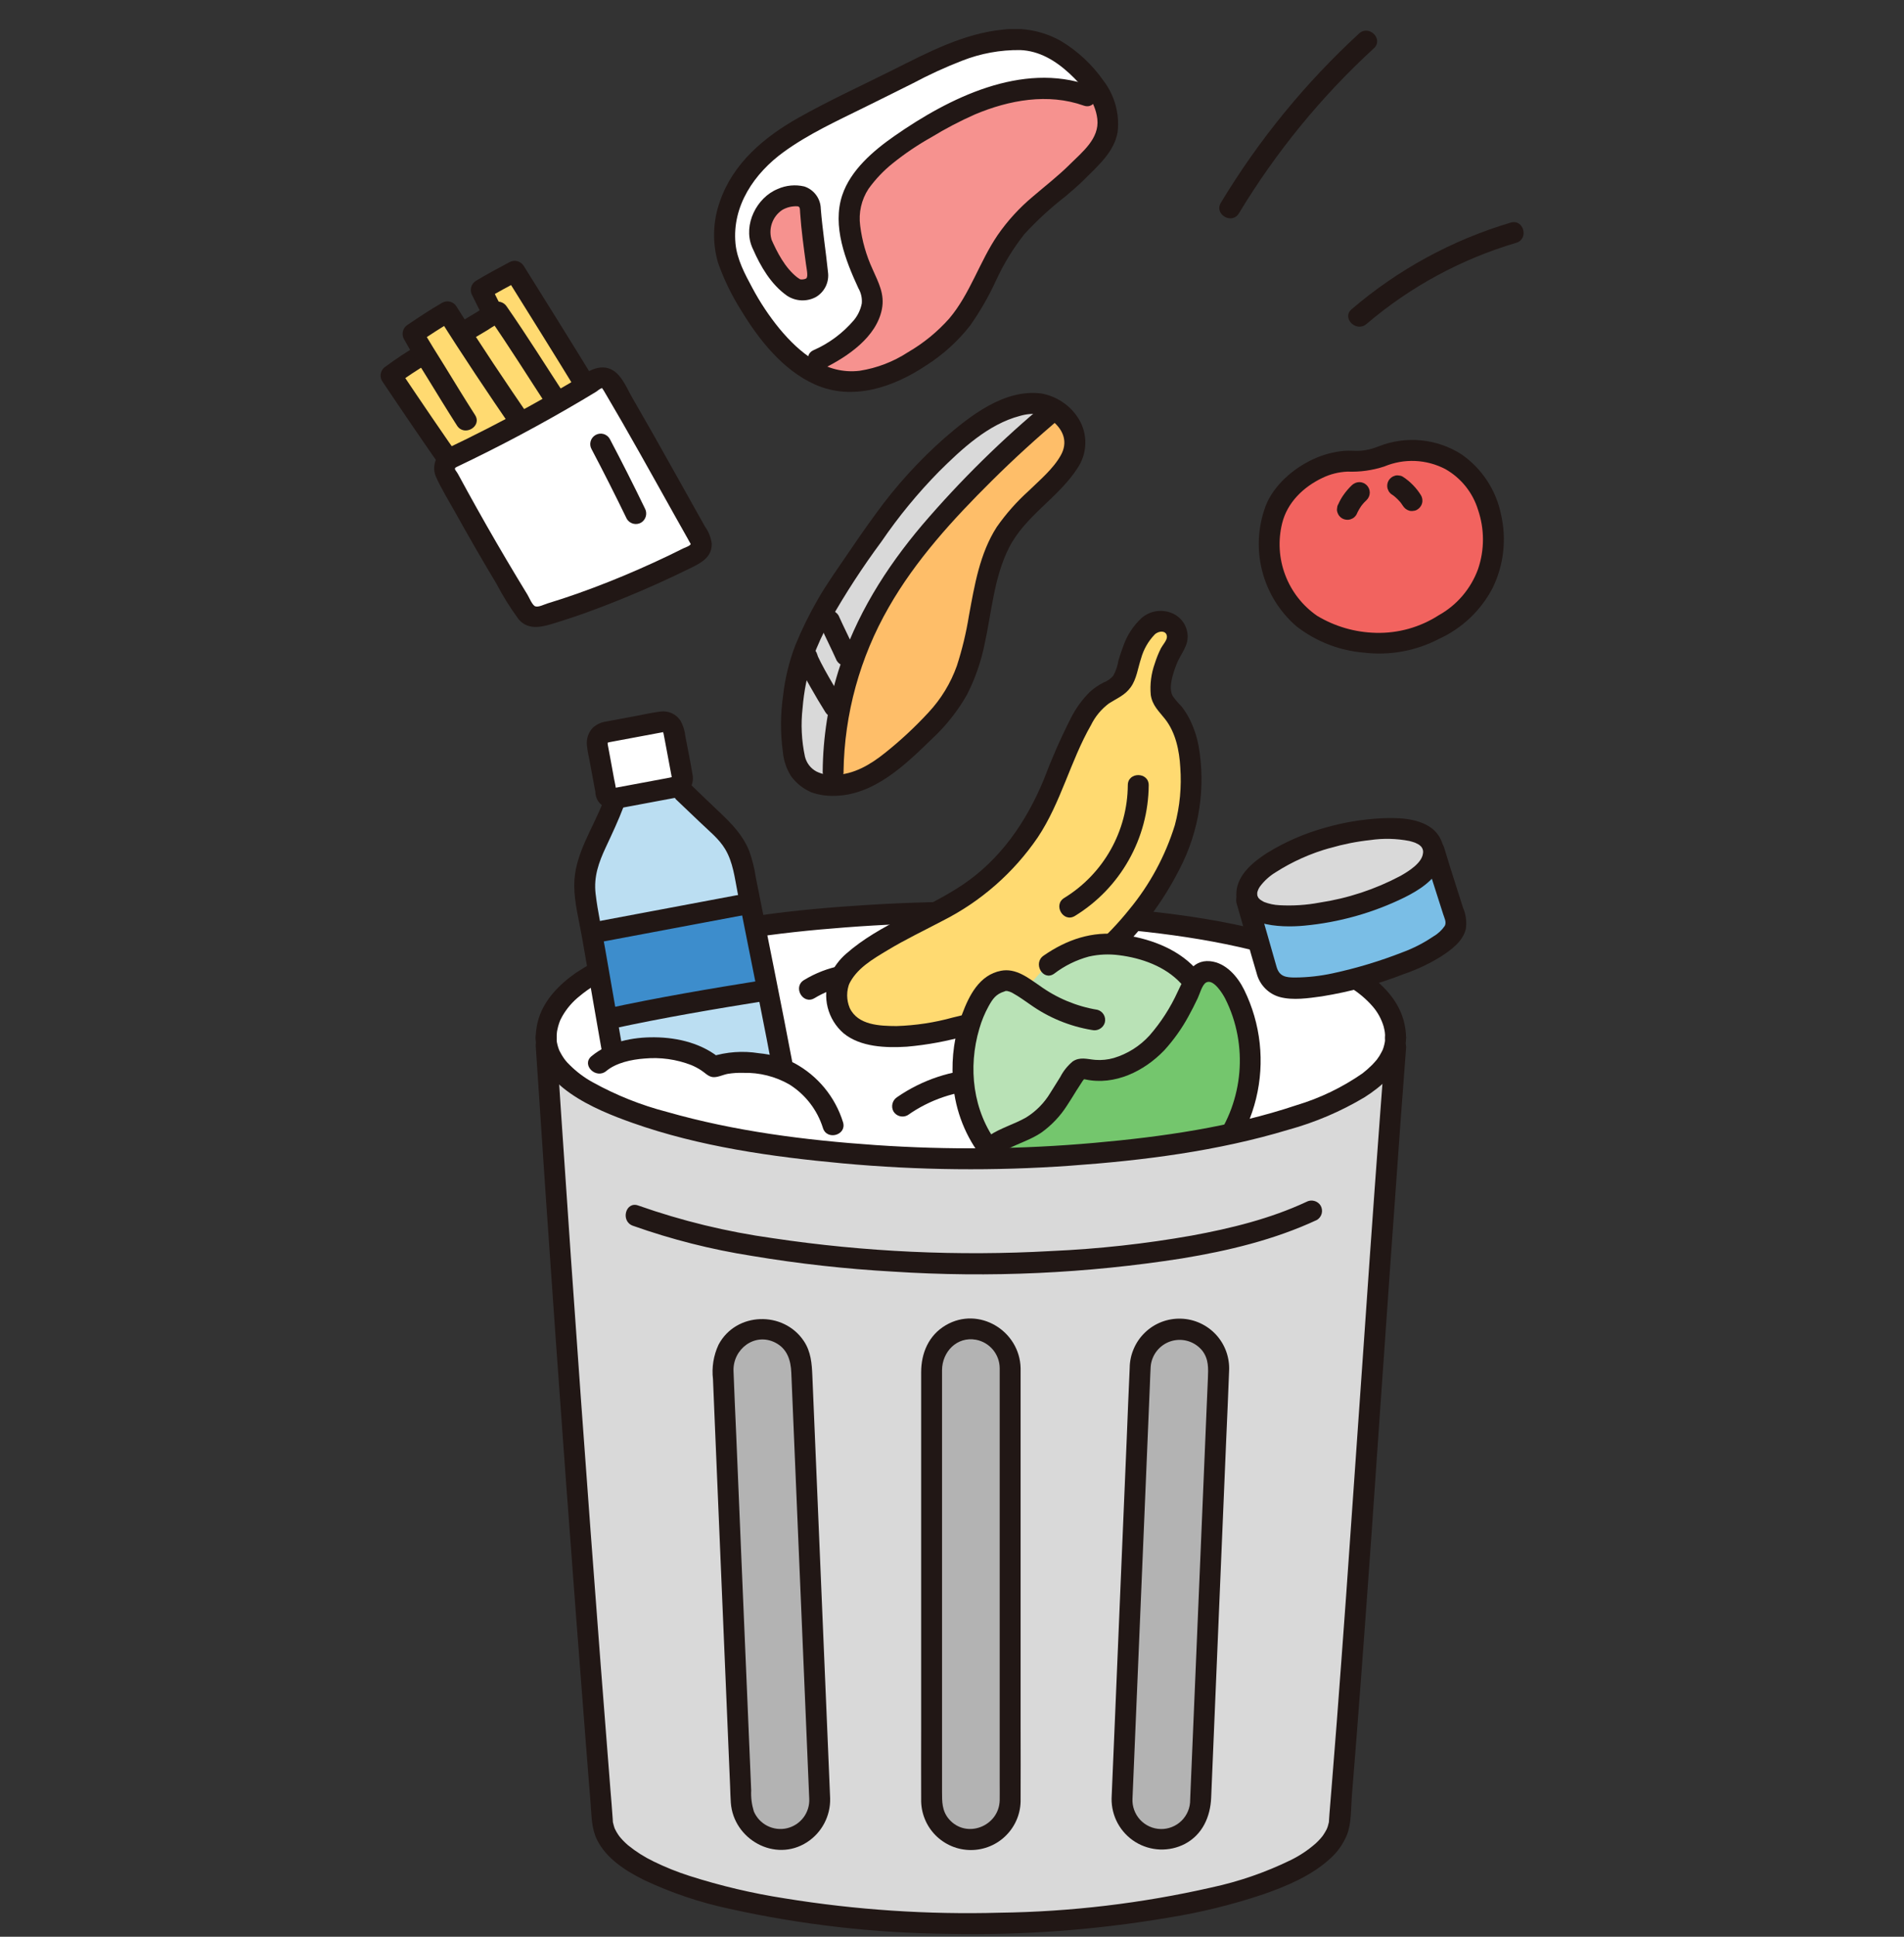 <svg width="60" height="61" viewBox="0 0 60 61" fill="none" xmlns="http://www.w3.org/2000/svg">
<rect x="0" y="0" width="60" height="61" fill="#333333" stroke="none"/>
<g clip-path="url(#clip0_16_6633)">
<path d="M33.852 13.697C33.783 13.433 33.627 13.199 33.408 13.035L33.233 12.894C31.431 14.398 29.29 16.539 28.127 18.303C26.849 20.2 26.197 22.449 26.259 24.735L26.303 24.737C27.143 24.737 27.859 24.196 28.488 23.633C29.108 23.078 29.74 22.509 30.148 21.783C31.069 20.141 30.719 17.929 31.907 16.468C32.355 15.918 33.181 15.245 33.602 14.674C33.713 14.539 33.793 14.382 33.836 14.213C33.879 14.045 33.885 13.868 33.852 13.697Z" fill="#FEBE69"/>
<path d="M17.22 32.51C17.511 29.696 24.75 28.732 30.595 28.732C36.56 28.732 43.979 29.737 43.979 32.687C43.979 35.235 36.377 36.503 30.595 36.5C24.814 36.503 17.212 35.235 17.212 32.687C17.211 32.628 17.214 32.569 17.22 32.51Z" fill="white"/>
<path d="M44.308 32.687C44.294 31.1 42.601 30.26 41.32 29.79C39.22 29.02 36.928 28.742 34.711 28.564C32.269 28.37 29.817 28.349 27.372 28.5C25.086 28.641 22.75 28.892 20.551 29.562C19.705 29.793 18.899 30.153 18.163 30.63C17.612 31.013 17.103 31.528 16.941 32.201C16.903 32.36 16.883 32.523 16.882 32.687C16.878 33.111 17.537 33.111 17.541 32.687C17.541 32.617 17.545 32.547 17.554 32.477C17.546 32.535 17.556 32.47 17.561 32.448C17.569 32.41 17.577 32.371 17.587 32.333C17.604 32.271 17.624 32.211 17.647 32.151C17.666 32.103 17.627 32.195 17.648 32.148C17.655 32.135 17.661 32.121 17.667 32.108C17.685 32.072 17.703 32.036 17.723 32.001C17.864 31.757 18.05 31.542 18.272 31.368C18.814 30.912 19.575 30.584 20.273 30.344C22.311 29.643 24.5 29.374 26.638 29.21C28.974 29.032 31.319 29.012 33.658 29.149C35.867 29.278 38.108 29.517 40.24 30.131C41.047 30.34 41.82 30.664 42.535 31.092C42.805 31.257 43.049 31.461 43.257 31.699C43.416 31.883 43.534 32.099 43.603 32.333C43.612 32.366 43.619 32.4 43.626 32.433C43.63 32.45 43.645 32.546 43.636 32.477C43.645 32.546 43.649 32.616 43.649 32.686C43.653 33.11 44.311 33.111 44.308 32.686L44.308 32.687Z" fill="#211715"/>
<path d="M28.606 35.123C29.298 34.635 30.115 34.358 30.96 34.326C31.806 34.293 32.642 34.507 33.369 34.94C33.731 35.161 34.063 34.592 33.701 34.371C32.874 33.878 31.923 33.633 30.96 33.666C29.998 33.699 29.066 34.007 28.273 34.554C28.2 34.6 28.147 34.672 28.125 34.756C28.103 34.84 28.113 34.929 28.155 35.005C28.2 35.08 28.272 35.134 28.357 35.156C28.441 35.178 28.53 35.166 28.606 35.123H28.606Z" fill="#211715"/>
<path d="M25.668 31.438C26.887 30.696 28.405 30.959 29.442 31.894C29.756 32.177 30.223 31.713 29.908 31.428C28.655 30.298 26.814 29.97 25.336 30.868C24.973 31.088 25.305 31.659 25.668 31.437V31.438Z" fill="#211715"/>
<path d="M26.458 30.861C26.578 30.587 26.77 30.351 27.014 30.177C27.519 29.802 28.056 29.471 28.618 29.189C29.534 28.716 30.395 28.319 31.131 27.672C31.64 27.225 32.087 26.711 32.459 26.145C33.211 24.993 33.501 23.59 34.241 22.43C34.411 22.148 34.659 21.921 34.956 21.777C35.085 21.727 35.2 21.647 35.292 21.544C35.385 21.441 35.451 21.317 35.487 21.184C35.558 20.889 35.65 20.6 35.763 20.319C35.869 20.073 36.03 19.854 36.232 19.678C36.288 19.631 36.353 19.596 36.423 19.575C36.493 19.554 36.567 19.548 36.639 19.557C36.712 19.566 36.782 19.59 36.845 19.627C36.907 19.664 36.962 19.714 37.005 19.773L37.011 19.782C37.068 19.858 37.101 19.951 37.103 20.047C37.106 20.143 37.079 20.237 37.026 20.317C36.765 20.715 36.612 21.174 36.58 21.648C36.569 21.757 36.582 21.867 36.618 21.97C36.655 22.073 36.714 22.166 36.791 22.244C37.531 22.957 37.631 24.213 37.462 25.503C37.306 26.702 36.403 28.108 36.079 28.541C34.242 30.996 31.857 32.124 28.955 32.595C28.408 32.674 27.852 32.658 27.31 32.547C27.092 32.499 26.892 32.39 26.731 32.234C26.571 32.078 26.458 31.88 26.404 31.662C26.343 31.396 26.362 31.117 26.458 30.861Z" fill="#FFDA71"/>
<path d="M26.743 31.027C26.978 30.506 27.507 30.206 27.978 29.923C28.536 29.586 29.125 29.307 29.701 29.003C30.909 28.394 31.942 27.489 32.704 26.372C33.434 25.277 33.73 23.971 34.381 22.836C34.513 22.566 34.708 22.332 34.949 22.153C35.205 21.99 35.449 21.9 35.634 21.642C35.819 21.383 35.857 21.042 35.956 20.745C36.034 20.459 36.183 20.197 36.389 19.983C36.524 19.855 36.773 19.853 36.773 20.062C36.773 20.172 36.631 20.325 36.582 20.422C36.506 20.574 36.442 20.733 36.391 20.896C36.277 21.214 36.233 21.553 36.264 21.89C36.315 22.225 36.521 22.4 36.718 22.652C37.049 23.076 37.164 23.642 37.194 24.168C37.239 24.78 37.181 25.395 37.023 25.987C36.722 26.959 36.234 27.862 35.586 28.645C34.886 29.519 34.038 30.262 33.081 30.84C32.13 31.395 31.101 31.802 30.029 32.047C29.45 32.208 28.854 32.298 28.254 32.317C27.73 32.314 27.036 32.294 26.777 31.748C26.724 31.622 26.697 31.486 26.696 31.349C26.696 31.212 26.723 31.076 26.776 30.949C26.799 30.865 26.787 30.775 26.744 30.699C26.701 30.623 26.629 30.567 26.545 30.544C26.461 30.523 26.372 30.535 26.296 30.578C26.221 30.621 26.165 30.691 26.14 30.774C26.023 31.08 26.003 31.413 26.082 31.73C26.162 32.047 26.337 32.332 26.585 32.546C27.118 32.981 27.916 33.008 28.575 32.967C29.216 32.911 29.85 32.794 30.469 32.616C31.064 32.461 31.647 32.261 32.213 32.019C34.362 31.1 36.119 29.453 37.174 27.366C37.795 26.171 38.004 24.804 37.768 23.478C37.71 23.179 37.61 22.889 37.471 22.617C37.404 22.489 37.324 22.367 37.235 22.252C37.133 22.15 37.04 22.04 36.955 21.923C36.806 21.653 36.972 21.199 37.07 20.935C37.193 20.604 37.465 20.348 37.423 19.973C37.34 19.256 36.478 19.021 35.971 19.468C35.711 19.71 35.514 20.012 35.398 20.348C35.34 20.499 35.289 20.652 35.244 20.807C35.218 20.975 35.163 21.137 35.081 21.285C35.001 21.377 34.901 21.448 34.788 21.492C34.624 21.572 34.472 21.675 34.338 21.798C34.096 22.04 33.895 22.319 33.742 22.625C33.423 23.254 33.139 23.9 32.89 24.56C32.342 25.884 31.524 27.076 30.316 27.88C29.141 28.662 27.733 29.098 26.662 30.041C26.454 30.221 26.287 30.444 26.172 30.694C26.13 30.77 26.119 30.859 26.142 30.943C26.163 31.027 26.217 31.099 26.29 31.145C26.366 31.189 26.456 31.201 26.541 31.179C26.625 31.157 26.698 31.102 26.743 31.027Z" fill="#211715"/>
<path d="M35.54 24.731C35.535 25.444 35.349 26.144 34.999 26.765C34.649 27.387 34.146 27.908 33.538 28.281C33.176 28.5 33.507 29.07 33.871 28.85C34.577 28.418 35.161 27.813 35.568 27.092C35.976 26.371 36.193 25.559 36.199 24.731C36.199 24.307 35.54 24.306 35.54 24.731Z" fill="#211715"/>
<path d="M41.827 26.392C40.555 26.765 39.09 27.553 39.31 28.306C39.561 29.161 41.604 28.831 42.674 28.517C43.826 28.18 45.402 27.538 45.142 26.652C44.906 25.848 42.953 26.062 41.827 26.392Z" fill="#D9D9D9"/>
<path d="M45.193 26.789C45.35 27.325 45.646 28.225 45.864 28.925C45.891 29.033 45.886 29.146 45.85 29.251C45.814 29.357 45.748 29.449 45.661 29.518C45.092 30.041 44.355 30.301 43.633 30.539C42.676 30.855 41.601 31.163 40.586 31.111C40.441 31.11 40.3 31.062 40.183 30.975C40.066 30.889 39.98 30.767 39.936 30.629C39.726 29.898 39.454 28.936 39.288 28.369L39.311 28.305C39.561 29.16 41.604 28.83 42.674 28.516C43.826 28.178 45.402 27.537 45.142 26.651L45.193 26.789Z" fill="#7ABEE6"/>
<path d="M44.875 26.876C45.065 27.52 45.277 28.157 45.479 28.796C45.515 28.913 45.589 29.042 45.53 29.16C45.437 29.297 45.313 29.412 45.169 29.494C44.867 29.699 44.543 29.866 44.201 29.992C43.488 30.271 42.754 30.492 42.006 30.654C41.613 30.74 41.212 30.785 40.809 30.788C40.516 30.788 40.315 30.755 40.228 30.452C40.02 29.729 39.817 29.004 39.605 28.282C39.487 27.876 38.851 28.049 38.97 28.457C39.184 29.19 39.382 29.927 39.601 30.657C39.646 30.836 39.738 30.999 39.867 31.13C39.995 31.261 40.156 31.356 40.334 31.404C40.747 31.514 41.235 31.439 41.651 31.382C42.539 31.239 43.409 31.003 44.246 30.677C44.645 30.54 45.027 30.36 45.387 30.14C45.715 29.929 46.105 29.655 46.194 29.248C46.224 29.025 46.193 28.797 46.104 28.59C46.035 28.372 45.966 28.154 45.896 27.937C45.764 27.525 45.633 27.115 45.51 26.701C45.391 26.296 44.755 26.468 44.875 26.877L44.875 26.876Z" fill="#211715"/>
<path d="M41.739 26.075C41.097 26.254 40.484 26.522 39.917 26.873C39.489 27.15 38.996 27.551 38.962 28.102C38.893 29.19 40.358 29.225 41.096 29.155C42.196 29.053 43.269 28.752 44.261 28.265C44.7 28.046 45.189 27.741 45.4 27.277C45.501 27.07 45.525 26.834 45.466 26.611C45.408 26.388 45.272 26.193 45.083 26.062C44.649 25.762 44.037 25.749 43.531 25.773C42.924 25.804 42.323 25.905 41.74 26.075C41.333 26.192 41.506 26.828 41.915 26.71C42.329 26.589 42.752 26.505 43.18 26.459C43.589 26.399 44.005 26.409 44.411 26.487C44.466 26.5 44.573 26.533 44.596 26.543C44.629 26.558 44.661 26.574 44.693 26.592C44.713 26.603 44.732 26.616 44.748 26.631C44.786 26.66 44.814 26.699 44.83 26.743C44.847 26.787 44.85 26.835 44.841 26.881C44.806 27.181 44.399 27.437 44.13 27.589C43.333 28.011 42.472 28.295 41.581 28.429C41.167 28.507 40.744 28.534 40.323 28.511C40.156 28.504 39.991 28.469 39.835 28.409C39.788 28.384 39.742 28.357 39.698 28.326C39.734 28.355 39.676 28.302 39.668 28.292C39.64 28.255 39.663 28.302 39.638 28.242C39.623 28.208 39.636 28.242 39.638 28.248C39.628 28.226 39.621 28.203 39.618 28.18C39.622 28.218 39.619 28.108 39.617 28.125C39.632 28.049 39.664 27.978 39.71 27.915C39.844 27.738 40.01 27.588 40.2 27.473C40.73 27.134 41.308 26.876 41.914 26.708C42.32 26.589 42.147 25.953 41.739 26.075Z" fill="#211715"/>
<path d="M19.498 25.127C19.048 25.211 19.094 24.935 19.087 24.893C18.984 24.358 18.858 23.665 18.831 23.518C18.816 23.47 18.811 23.418 18.817 23.367C18.823 23.317 18.84 23.268 18.867 23.224C18.893 23.181 18.929 23.143 18.971 23.115C19.014 23.086 19.062 23.067 19.112 23.058L20.812 22.741C20.86 22.73 20.91 22.73 20.958 22.74C21.007 22.75 21.052 22.77 21.092 22.798C21.132 22.827 21.166 22.864 21.191 22.907C21.215 22.949 21.231 22.997 21.236 23.046C21.327 23.533 21.454 24.204 21.498 24.443C21.51 24.504 21.558 24.742 21.198 24.809L19.498 25.127" fill="white"/>
<path d="M21.52 36.506L21.394 36.53C20.951 36.612 20.291 36.617 20.084 36.373C19.914 36.173 19.793 35.808 19.698 35.302C19.247 32.889 18.889 30.72 18.465 28.328C18.367 27.777 18.453 27.21 18.71 26.713C18.756 26.625 18.806 26.522 18.864 26.392C18.958 26.18 19.245 25.601 19.395 25.146L21.198 24.809L21.367 24.778C21.948 25.355 22.203 25.574 22.367 25.738C22.486 25.857 22.581 25.944 22.667 26.018C23.057 26.355 23.323 26.813 23.422 27.319C23.897 29.741 24.349 31.908 24.804 34.348C24.913 34.932 25.005 35.335 24.734 35.63C24.495 35.891 24.014 36.04 23.666 36.105L21.52 36.506Z" fill="#BBDEF2"/>
<path d="M23.694 28.69C23.678 28.612 23.662 28.533 23.646 28.454L23.545 28.468C22.527 28.659 19.526 29.224 18.793 29.361L18.652 29.392C18.812 30.311 18.966 31.205 19.123 32.105L19.18 32.09C20.754 31.746 22.534 31.446 24.125 31.191L24.191 31.179C24.026 30.353 23.861 29.531 23.694 28.69Z" fill="#3D8DCC"/>
<path d="M21.323 25.197C21.574 25.442 21.832 25.678 22.084 25.922C22.355 26.184 22.657 26.418 22.853 26.746C23.102 27.162 23.152 27.651 23.245 28.12C23.347 28.634 23.449 29.148 23.552 29.663C23.755 30.677 23.959 31.692 24.157 32.708C24.258 33.23 24.358 33.753 24.456 34.276C24.497 34.494 24.549 34.713 24.572 34.934C24.601 35.073 24.589 35.218 24.535 35.349C24.37 35.644 23.864 35.733 23.566 35.791C23.3 35.843 23.033 35.89 22.767 35.94C22.189 36.048 21.59 36.216 21.002 36.248C20.833 36.263 20.663 36.254 20.497 36.222C20.441 36.217 20.388 36.196 20.345 36.161C20.301 36.126 20.268 36.08 20.25 36.027C20.046 35.641 20.005 35.159 19.927 34.736C19.737 33.706 19.553 32.676 19.376 31.644C19.274 31.058 19.172 30.471 19.07 29.885C18.97 29.308 18.837 28.729 18.769 28.148C18.706 27.608 18.869 27.16 19.093 26.68C19.291 26.257 19.491 25.832 19.656 25.395C19.678 25.311 19.667 25.221 19.624 25.146C19.58 25.07 19.509 25.014 19.425 24.99C19.341 24.969 19.252 24.981 19.176 25.024C19.101 25.067 19.045 25.138 19.02 25.221C18.687 26.102 18.089 26.923 18.096 27.896C18.099 28.437 18.247 28.988 18.34 29.519C18.439 30.082 18.537 30.646 18.634 31.21C18.828 32.326 19.022 33.442 19.226 34.556C19.319 35.066 19.379 35.605 19.564 36.094C19.709 36.479 19.924 36.773 20.346 36.864C21.025 37.009 21.74 36.801 22.408 36.676C23.102 36.547 23.878 36.485 24.52 36.178C24.711 36.101 24.878 35.974 25.003 35.811C25.128 35.648 25.208 35.455 25.233 35.251C25.284 34.772 25.119 34.251 25.031 33.783C24.823 32.68 24.605 31.578 24.385 30.476C24.258 29.84 24.131 29.204 24.003 28.568C23.941 28.255 23.879 27.943 23.817 27.631C23.775 27.35 23.706 27.073 23.611 26.805C23.408 26.304 23.078 25.967 22.696 25.601C22.393 25.312 22.088 25.026 21.789 24.733C21.485 24.437 21.019 24.902 21.323 25.199L21.323 25.197Z" fill="#211715"/>
<path d="M19.411 24.809C19.378 24.812 19.345 24.813 19.312 24.812C19.323 24.812 19.356 24.828 19.333 24.814C19.294 24.789 19.384 24.848 19.351 24.823C19.383 24.848 19.406 24.883 19.415 24.922C19.417 24.991 19.418 24.914 19.415 24.894C19.404 24.767 19.372 24.64 19.348 24.515C19.282 24.163 19.222 23.809 19.153 23.458C19.15 23.441 19.148 23.386 19.149 23.446C19.151 23.51 19.151 23.433 19.149 23.416C19.149 23.401 19.151 23.387 19.151 23.373C19.151 23.389 19.13 23.444 19.15 23.393C19.153 23.386 19.162 23.346 19.148 23.388C19.132 23.434 19.154 23.369 19.165 23.362C19.17 23.358 19.124 23.402 19.122 23.404C19.128 23.396 19.175 23.381 19.128 23.396C19.155 23.387 19.182 23.381 19.21 23.375C19.243 23.368 19.277 23.362 19.31 23.356L20.092 23.21L20.825 23.073C20.843 23.07 20.897 23.06 20.891 23.061C20.861 23.065 20.942 23.047 20.903 23.061C20.869 23.074 20.919 23.066 20.916 23.067C20.929 23.061 20.854 23.058 20.908 23.068L20.88 23.047C20.9 23.069 20.902 23.07 20.886 23.048C20.875 23.005 20.894 23.078 20.908 23.089C20.872 23.06 20.89 23.029 20.897 23.064C20.9 23.075 20.905 23.085 20.908 23.096C20.925 23.173 20.939 23.251 20.953 23.329C21.024 23.709 21.096 24.089 21.167 24.469C21.171 24.491 21.174 24.514 21.18 24.535C21.192 24.587 21.171 24.445 21.175 24.498C21.177 24.526 21.167 24.597 21.182 24.491C21.172 24.561 21.186 24.485 21.215 24.454C21.179 24.493 21.215 24.459 21.225 24.452C21.209 24.463 21.192 24.473 21.174 24.481C21.218 24.463 21.105 24.493 21.106 24.492C21.075 24.499 21.044 24.504 21.014 24.51L19.41 24.809C19.326 24.833 19.254 24.889 19.211 24.965C19.168 25.04 19.157 25.13 19.179 25.215C19.204 25.298 19.26 25.368 19.335 25.411C19.411 25.454 19.5 25.466 19.584 25.445L21.212 25.14C21.389 25.119 21.553 25.042 21.682 24.919C21.746 24.847 21.792 24.76 21.816 24.666C21.84 24.572 21.842 24.473 21.82 24.379C21.756 23.982 21.672 23.588 21.598 23.194C21.581 23.02 21.529 22.852 21.445 22.7C21.377 22.596 21.281 22.514 21.168 22.462C21.054 22.412 20.929 22.394 20.806 22.412C20.543 22.444 20.281 22.506 20.021 22.554L19.12 22.722C18.957 22.742 18.804 22.811 18.681 22.921C18.613 22.994 18.56 23.081 18.528 23.176C18.496 23.271 18.485 23.372 18.495 23.472C18.511 23.649 18.554 23.825 18.586 23.999C18.636 24.272 18.686 24.544 18.738 24.817C18.743 24.845 18.747 24.873 18.754 24.9C18.767 24.96 18.76 24.924 18.759 24.905C18.76 24.922 18.76 24.938 18.761 24.954C18.765 25.047 18.792 25.137 18.838 25.217C19.001 25.481 19.312 25.49 19.587 25.445C19.671 25.421 19.742 25.365 19.785 25.289C19.828 25.213 19.84 25.124 19.817 25.039C19.792 24.956 19.736 24.886 19.661 24.843C19.585 24.8 19.496 24.788 19.412 24.809H19.411Z" fill="#211715"/>
<path d="M18.745 33.598L18.099 34.1C19.674 35.264 23.125 36.003 26.653 36.321L26.25 35.437C25.956 34.392 24.986 33.747 24.514 33.623C23.878 33.456 23.111 33.372 22.493 33.599C21.583 32.792 19.641 32.842 18.873 33.501L18.745 33.598Z" fill="white"/>
<path d="M18.88 29.679C20.465 29.382 22.048 29.082 23.633 28.786C24.049 28.708 23.873 28.073 23.458 28.151C21.873 28.447 20.29 28.747 18.705 29.044C18.289 29.121 18.465 29.756 18.88 29.679Z" fill="#211715"/>
<path d="M19.267 32.408C20.905 32.051 22.558 31.774 24.213 31.509C24.297 31.485 24.368 31.429 24.411 31.353C24.454 31.277 24.466 31.188 24.443 31.104C24.418 31.02 24.362 30.95 24.287 30.907C24.211 30.864 24.122 30.852 24.038 30.873C22.384 31.138 20.73 31.416 19.093 31.772C18.679 31.862 18.854 32.497 19.268 32.407L19.267 32.408Z" fill="#211715"/>
<path d="M43.538 14.374C43.253 14.492 42.944 14.545 42.636 14.527C41.796 14.471 40.741 15.02 40.222 15.971C39.938 16.66 39.914 17.429 40.157 18.134C40.399 18.838 40.89 19.431 41.537 19.799C42.115 20.085 42.747 20.243 43.39 20.263C43.823 20.287 44.255 20.22 44.66 20.065C45.241 19.844 45.925 19.483 46.342 18.985C46.628 18.645 46.837 18.248 46.955 17.819C47.073 17.39 47.096 16.942 47.024 16.503C46.88 15.608 46.391 14.745 45.489 14.386C45.181 14.252 44.85 14.182 44.514 14.18C44.179 14.178 43.847 14.244 43.538 14.374Z" fill="#F2635F"/>
<path d="M43.45 14.056C43.269 14.132 43.079 14.179 42.884 14.197C42.711 14.209 42.537 14.187 42.363 14.2C42.028 14.229 41.701 14.316 41.396 14.457C40.77 14.739 40.129 15.289 39.881 15.943C39.638 16.598 39.601 17.311 39.775 17.987C39.949 18.664 40.326 19.27 40.855 19.727C41.464 20.2 42.197 20.488 42.965 20.554C43.785 20.655 44.617 20.504 45.349 20.121C46.074 19.79 46.667 19.227 47.036 18.52C47.386 17.805 47.48 16.992 47.304 16.216C47.15 15.443 46.703 14.76 46.056 14.31C45.673 14.065 45.236 13.914 44.783 13.87C44.33 13.826 43.873 13.89 43.45 14.056C43.367 14.082 43.297 14.138 43.254 14.213C43.211 14.288 43.198 14.377 43.219 14.461C43.243 14.545 43.298 14.617 43.374 14.66C43.45 14.703 43.54 14.715 43.624 14.692C43.931 14.564 44.261 14.505 44.593 14.519C44.925 14.533 45.249 14.62 45.544 14.773C46.04 15.053 46.409 15.512 46.576 16.056C46.783 16.662 46.784 17.319 46.577 17.924C46.352 18.542 45.912 19.059 45.338 19.378C44.749 19.757 44.061 19.95 43.361 19.932C42.707 19.918 42.067 19.733 41.506 19.396C41.047 19.079 40.697 18.63 40.5 18.108C40.303 17.587 40.27 17.018 40.405 16.477C40.567 15.823 41.078 15.333 41.677 15.05C41.923 14.932 42.191 14.865 42.463 14.854C42.857 14.87 43.25 14.815 43.624 14.692C43.708 14.667 43.778 14.611 43.821 14.535C43.863 14.46 43.876 14.371 43.855 14.287C43.831 14.203 43.776 14.132 43.7 14.088C43.624 14.045 43.534 14.034 43.45 14.056Z" fill="#211715"/>
<path d="M42.602 15.281C42.504 15.374 42.416 15.477 42.338 15.588C42.274 15.678 42.22 15.774 42.176 15.875C42.152 15.912 42.139 15.954 42.137 15.998C42.127 16.041 42.129 16.087 42.143 16.13C42.154 16.171 42.174 16.21 42.2 16.245C42.227 16.279 42.26 16.308 42.297 16.329C42.335 16.35 42.377 16.364 42.419 16.369C42.462 16.375 42.506 16.372 42.548 16.36L42.627 16.327C42.675 16.299 42.716 16.258 42.745 16.209C42.797 16.089 42.864 15.976 42.944 15.872L42.893 15.938C42.946 15.869 43.005 15.806 43.068 15.747C43.13 15.685 43.165 15.601 43.165 15.514C43.165 15.427 43.13 15.343 43.068 15.281C43.006 15.22 42.923 15.185 42.835 15.185C42.748 15.187 42.666 15.221 42.602 15.281L42.602 15.281Z" fill="#211715"/>
<path d="M43.877 15.585C43.904 15.604 43.932 15.624 43.959 15.644L43.892 15.593C43.999 15.675 44.095 15.771 44.177 15.877L44.126 15.811C44.156 15.851 44.184 15.891 44.21 15.932C44.255 16.005 44.325 16.059 44.407 16.084C44.449 16.097 44.495 16.099 44.538 16.09C44.582 16.088 44.624 16.074 44.661 16.051C44.698 16.029 44.731 16 44.757 15.965C44.783 15.931 44.803 15.892 44.813 15.85C44.825 15.808 44.827 15.764 44.821 15.721C44.815 15.678 44.801 15.637 44.779 15.6C44.634 15.366 44.44 15.167 44.21 15.017C44.173 14.993 44.131 14.98 44.087 14.978C44.044 14.968 43.998 14.97 43.956 14.984C43.873 15.007 43.803 15.061 43.759 15.135C43.737 15.173 43.723 15.215 43.717 15.259C43.711 15.302 43.714 15.347 43.726 15.389L43.759 15.468C43.788 15.517 43.828 15.557 43.877 15.586L43.877 15.585Z" fill="#211715"/>
<path d="M33.656 34.152C33.281 34.748 33 35.303 32.198 35.628C31.783 35.796 31.307 36.026 31.157 36.198C29.861 34.524 30.328 32.121 31.11 31.167C31.247 31.02 31.43 30.923 31.629 30.894C31.852 30.849 32.077 30.976 32.358 31.167C32.552 30.876 32.785 30.612 33.05 30.384C33.599 30 33.954 29.824 34.61 29.744C35.325 29.657 36.964 29.972 37.61 30.953C37.599 30.973 37.59 30.993 37.58 31.013C37.275 31.666 36.948 32.324 36.456 32.846C36.426 32.879 36.395 32.91 36.363 32.941C35.82 33.478 35.038 33.832 34.289 33.681C34.215 33.658 34.137 33.653 34.06 33.667C33.977 33.7 33.907 33.761 33.862 33.839C33.788 33.944 33.721 34.049 33.656 34.152Z" fill="#B9E2B6"/>
<path d="M36.457 32.847C36.426 32.879 36.395 32.911 36.364 32.942C35.82 33.478 35.039 33.832 34.29 33.681C34.216 33.659 34.137 33.654 34.061 33.667C33.977 33.7 33.907 33.761 33.862 33.839C33.363 34.548 33.139 35.246 32.198 35.628C31.687 35.835 31.084 36.134 31.11 36.308C31.171 36.633 31.307 36.94 31.507 37.203C31.707 37.466 31.966 37.679 32.264 37.824C32.828 38.081 33.444 38.208 34.064 38.194C34.73 38.174 35.39 38.064 36.026 37.867L36.755 37.642C37.323 37.368 37.83 36.982 38.245 36.508C38.661 36.033 38.977 35.48 39.173 34.881C39.37 34.281 39.443 33.648 39.389 33.02C39.336 32.392 39.156 31.78 38.86 31.223C38.647 30.821 38.15 30.408 37.795 30.693C37.7 30.782 37.627 30.892 37.581 31.014C37.276 31.666 36.949 32.324 36.457 32.847Z" fill="#74C66D"/>
<path d="M36.224 32.614C35.92 32.948 35.531 33.193 35.099 33.323C34.91 33.377 34.712 33.397 34.516 33.382C34.262 33.361 34.034 33.277 33.803 33.432C33.642 33.567 33.509 33.732 33.413 33.919C33.307 34.085 33.206 34.255 33.099 34.421C32.909 34.737 32.647 35.004 32.332 35.198C31.956 35.412 31.532 35.526 31.169 35.768C31.03 35.848 30.915 35.961 30.832 36.098C30.73 36.294 30.81 36.542 30.879 36.738C31.022 37.108 31.247 37.441 31.537 37.711C31.828 37.982 32.175 38.183 32.555 38.299C33.465 38.602 34.441 38.557 35.371 38.373C35.743 38.293 36.111 38.193 36.472 38.075C36.906 37.944 37.313 37.739 37.675 37.468C38.627 36.765 39.302 35.751 39.582 34.602C39.863 33.453 39.73 32.242 39.209 31.18C39.003 30.759 38.63 30.322 38.133 30.274C37.531 30.217 37.329 30.797 37.111 31.238C36.884 31.736 36.585 32.2 36.225 32.613C35.938 32.924 36.403 33.392 36.691 33.079C36.984 32.757 37.238 32.401 37.447 32.019C37.552 31.829 37.65 31.636 37.743 31.44C37.803 31.317 37.881 31.015 38.008 30.945C38.237 30.817 38.529 31.297 38.608 31.45C38.793 31.816 38.924 32.207 38.998 32.61C39.141 33.385 39.072 34.184 38.8 34.924C38.527 35.664 38.06 36.316 37.449 36.813C37.175 37.056 36.858 37.246 36.514 37.372C36.213 37.465 35.913 37.564 35.608 37.643C34.804 37.878 33.957 37.922 33.133 37.772C32.484 37.631 31.865 37.303 31.565 36.68C31.534 36.613 31.507 36.544 31.486 36.473C31.478 36.431 31.467 36.389 31.454 36.349L31.44 36.285L31.412 36.406C31.424 36.425 31.393 36.404 31.439 36.383C31.443 36.381 31.518 36.326 31.502 36.337C31.583 36.283 31.667 36.234 31.754 36.191C32.104 36.006 32.494 35.894 32.822 35.668C33.14 35.439 33.412 35.152 33.623 34.822C33.727 34.667 33.822 34.507 33.921 34.349C33.973 34.266 34.025 34.184 34.08 34.103C34.1 34.069 34.122 34.036 34.148 34.005C34.172 33.986 34.169 33.98 34.137 33.987L34.203 33.998C35.131 34.196 36.059 33.738 36.691 33.079C36.983 32.774 36.518 32.307 36.224 32.614Z" fill="#211715"/>
<path d="M31.442 36.032C30.656 34.998 30.497 33.627 30.862 32.397C30.932 32.154 31.028 31.92 31.15 31.698C31.283 31.459 31.384 31.308 31.659 31.225C31.752 31.197 31.641 31.206 31.727 31.215C31.779 31.22 31.678 31.191 31.765 31.22C31.826 31.234 31.884 31.258 31.936 31.292C32.12 31.393 32.289 31.52 32.463 31.638C33.042 32.05 33.708 32.325 34.41 32.441C34.494 32.461 34.583 32.449 34.658 32.406C34.734 32.363 34.79 32.293 34.815 32.21C34.838 32.126 34.826 32.036 34.783 31.96C34.74 31.884 34.669 31.829 34.585 31.805C33.926 31.697 33.301 31.436 32.76 31.044C32.397 30.796 32.011 30.484 31.541 30.576C30.864 30.708 30.541 31.349 30.32 31.94C30.082 32.592 29.982 33.285 30.026 33.978C30.066 34.839 30.361 35.669 30.873 36.363C30.919 36.437 30.991 36.49 31.075 36.512C31.158 36.534 31.247 36.523 31.323 36.482C31.398 36.437 31.453 36.365 31.475 36.281C31.497 36.196 31.485 36.106 31.442 36.031L31.442 36.032Z" fill="#211715"/>
<path d="M33.217 30.669C33.544 30.419 33.916 30.235 34.313 30.128C34.625 30.057 34.947 30.043 35.264 30.085C35.966 30.172 36.716 30.436 37.206 30.965C37.495 31.277 37.96 30.811 37.672 30.5C37.071 29.851 36.169 29.54 35.311 29.432C34.418 29.319 33.615 29.593 32.885 30.1C32.539 30.341 32.868 30.912 33.217 30.669Z" fill="#211715"/>
<path d="M19.105 33.733C19.418 33.472 19.9 33.37 20.307 33.34C20.811 33.293 21.318 33.364 21.788 33.547C21.896 33.593 21.999 33.647 22.096 33.711C22.212 33.784 22.311 33.902 22.45 33.923C22.601 33.946 22.784 33.849 22.934 33.822C23.097 33.796 23.262 33.785 23.427 33.791C23.933 33.778 24.432 33.904 24.871 34.154C25.377 34.47 25.753 34.956 25.932 35.524C26.052 35.93 26.688 35.757 26.567 35.349C26.321 34.551 25.77 33.882 25.035 33.486C24.683 33.314 24.303 33.208 23.913 33.172C23.409 33.091 22.893 33.128 22.405 33.282L22.726 33.366C22.15 32.87 21.377 32.678 20.629 32.671C19.933 32.664 19.185 32.813 18.639 33.267C18.312 33.538 18.781 34.002 19.105 33.733Z" fill="#211715"/>
<path d="M39.041 6.72C40.204 4.793 41.637 3.042 43.295 1.52C43.608 1.233 43.141 0.768 42.829 1.054C41.131 2.616 39.663 4.411 38.472 6.387C38.252 6.751 38.822 7.083 39.041 6.72Z" fill="#211715"/>
<path d="M43.06 10.206C44.437 9.032 46.046 8.16 47.782 7.647C48.187 7.527 48.015 6.89 47.606 7.011C45.762 7.559 44.054 8.489 42.593 9.74C42.27 10.016 42.738 10.48 43.059 10.206H43.06Z" fill="#211715"/>
<path d="M33.94 5.417C33.552 5.806 32.846 6.344 32.446 6.721C31.009 8.073 31.033 9.625 29.63 10.772C28.537 11.665 27.101 12.4 25.817 11.812C24.535 11.224 23.428 9.493 22.936 8.17C22.832 7.763 22.812 7.339 22.878 6.924C22.944 6.509 23.095 6.112 23.321 5.758C23.752 5.041 24.443 4.518 25.162 4.089C25.88 3.661 27.57 2.867 28.901 2.187C29.437 1.904 29.998 1.668 30.576 1.483C31.108 1.304 31.669 1.226 32.23 1.252C32.676 1.283 33.105 1.44 33.465 1.706C34.272 2.27 35.004 3.185 34.907 4.036C34.847 4.557 34.423 4.933 33.94 5.417Z" fill="white"/>
<path d="M26.088 11.164C27.139 10.572 27.731 9.757 27.398 9.048C27.081 8.376 26.874 7.888 26.785 7.181C26.653 6.125 27.14 5.625 27.768 5.027C28.167 4.647 29.082 4.063 29.992 3.587C31.177 2.968 32.808 2.484 34.239 3.008L34.714 3.089C34.867 3.38 34.934 3.708 34.906 4.036C34.847 4.557 34.423 4.933 33.94 5.417C33.551 5.806 32.846 6.344 32.445 6.721C31.009 8.073 31.033 9.625 29.63 10.772C28.537 11.665 27.1 12.4 25.817 11.812C25.652 11.736 25.494 11.644 25.345 11.54L25.796 11.317C25.897 11.268 25.994 11.217 26.088 11.164Z" fill="#F6928F"/>
<path d="M33.707 5.184C33.343 5.544 32.937 5.858 32.549 6.19C32.125 6.544 31.751 6.953 31.437 7.407C30.867 8.242 30.571 9.255 29.914 10.031C29.541 10.451 29.103 10.809 28.617 11.091C28.155 11.393 27.635 11.593 27.09 11.678C26.033 11.805 25.204 11.122 24.567 10.357C24.238 9.955 23.949 9.521 23.705 9.062C23.471 8.629 23.224 8.166 23.177 7.668C23.066 6.481 23.774 5.454 24.7 4.784C25.482 4.217 26.374 3.81 27.236 3.384C27.748 3.13 28.261 2.878 28.772 2.621C29.272 2.354 29.788 2.118 30.316 1.913C30.9 1.683 31.524 1.569 32.151 1.577C32.758 1.602 33.265 1.913 33.702 2.315C34.105 2.687 34.517 3.183 34.58 3.75C34.65 4.367 34.1 4.792 33.707 5.183C33.407 5.483 33.872 5.949 34.173 5.649C34.596 5.226 35.12 4.776 35.22 4.152C35.284 3.578 35.124 3.001 34.773 2.542C34.42 2.038 33.967 1.613 33.44 1.296C32.889 0.983 32.252 0.855 31.623 0.931C30.365 1.051 29.246 1.649 28.136 2.204C27.139 2.703 26.119 3.168 25.147 3.717C24.08 4.32 23.107 5.138 22.692 6.327C22.463 6.956 22.441 7.641 22.629 8.283C22.815 8.805 23.058 9.305 23.354 9.774C23.913 10.697 24.673 11.661 25.682 12.11C26.871 12.64 28.16 12.194 29.185 11.51C29.713 11.174 30.18 10.752 30.567 10.26C30.886 9.809 31.161 9.329 31.391 8.827C31.629 8.31 31.928 7.822 32.28 7.375C32.679 6.941 33.114 6.541 33.581 6.181C33.783 6.009 33.985 5.836 34.173 5.65C34.475 5.351 34.009 4.885 33.707 5.184Z" fill="#211715"/>
<path d="M34.326 2.69C32.205 1.938 29.905 3.085 28.188 4.282C27.524 4.745 26.805 5.356 26.541 6.149C26.218 7.119 26.644 8.202 27.05 9.078C27.134 9.223 27.172 9.39 27.157 9.557C27.12 9.75 27.035 9.93 26.91 10.082C26.561 10.492 26.123 10.818 25.629 11.033C25.249 11.221 25.583 11.789 25.962 11.602C26.71 11.232 27.622 10.618 27.792 9.732C27.882 9.261 27.685 8.904 27.5 8.485C27.299 8.05 27.166 7.587 27.107 7.112C27.051 6.705 27.144 6.291 27.369 5.948C27.587 5.645 27.845 5.373 28.136 5.141C28.518 4.834 28.925 4.56 29.352 4.321C29.794 4.051 30.253 3.811 30.727 3.602C31.803 3.15 33.025 2.927 34.151 3.326C34.552 3.468 34.724 2.832 34.326 2.691L34.326 2.69Z" fill="#211715"/>
<path d="M24.01 7.675C23.951 7.506 23.933 7.326 23.957 7.149C23.981 6.972 24.047 6.803 24.148 6.655C24.245 6.507 24.378 6.385 24.533 6.3C24.689 6.216 24.863 6.171 25.04 6.17C25.1 6.158 25.162 6.16 25.222 6.175C25.281 6.19 25.337 6.218 25.384 6.257C25.431 6.296 25.469 6.346 25.495 6.401C25.522 6.457 25.535 6.517 25.535 6.578C25.568 7.165 25.673 7.926 25.762 8.573C25.777 8.657 25.77 8.743 25.743 8.825C25.716 8.906 25.669 8.979 25.606 9.037C25.468 9.12 25.305 9.151 25.146 9.124C24.981 9.052 24.834 8.944 24.715 8.807C24.414 8.476 24.175 8.092 24.01 7.675Z" fill="#F6928F"/>
<path d="M24.327 7.588C24.265 7.413 24.263 7.223 24.321 7.046C24.379 6.87 24.494 6.718 24.648 6.614C24.79 6.531 24.953 6.49 25.118 6.497C25.198 6.501 25.151 6.502 25.138 6.499C25.146 6.501 25.197 6.52 25.154 6.5C25.167 6.506 25.197 6.535 25.167 6.503C25.174 6.511 25.204 6.524 25.184 6.516C25.158 6.506 25.201 6.553 25.193 6.528C25.182 6.495 25.204 6.565 25.205 6.571C25.209 6.591 25.212 6.661 25.215 6.713C25.252 7.248 25.325 7.78 25.397 8.31C25.411 8.409 25.435 8.546 25.438 8.618C25.439 8.641 25.439 8.664 25.438 8.687C25.433 8.744 25.447 8.649 25.434 8.708C25.432 8.734 25.421 8.758 25.404 8.777C25.439 8.752 25.38 8.783 25.361 8.789C25.328 8.798 25.295 8.802 25.261 8.802C25.225 8.803 25.205 8.79 25.235 8.809C25.195 8.784 25.146 8.755 25.117 8.732C24.738 8.433 24.489 7.95 24.295 7.508C24.251 7.433 24.178 7.379 24.094 7.357C24.01 7.335 23.92 7.347 23.844 7.39C23.771 7.436 23.717 7.508 23.695 7.592C23.673 7.676 23.684 7.765 23.726 7.841C23.968 8.393 24.295 8.956 24.797 9.311C24.93 9.4 25.086 9.452 25.247 9.46C25.407 9.468 25.567 9.433 25.709 9.357C25.843 9.279 25.951 9.162 26.02 9.022C26.088 8.882 26.113 8.725 26.092 8.571C26.024 7.905 25.919 7.245 25.865 6.577C25.862 6.42 25.811 6.268 25.718 6.142C25.625 6.016 25.495 5.922 25.346 5.873C25.064 5.807 24.769 5.835 24.506 5.953C23.842 6.224 23.417 7.076 23.692 7.763C23.717 7.846 23.773 7.916 23.849 7.959C23.924 8.002 24.013 8.014 24.097 7.994C24.181 7.97 24.252 7.914 24.296 7.838C24.339 7.762 24.35 7.672 24.327 7.588Z" fill="#211715"/>
<path d="M13.214 10.853C13.109 10.679 13.036 10.555 13.013 10.513C13.389 10.258 13.726 10.036 14.101 9.82C14.167 9.926 14.332 10.179 14.546 10.505L14.563 10.492C14.711 10.4 15.283 10.059 15.548 9.903L15.546 9.899C15.401 9.602 15.242 9.296 15.162 9.13C15.396 8.986 15.976 8.672 16.22 8.541C16.739 9.372 18.042 11.465 18.457 12.144C18.459 12.145 18.461 12.146 18.463 12.147C17.78 12.56 17.087 12.955 16.383 13.332C15.668 13.716 14.944 14.081 14.211 14.429C14.207 14.431 14.177 14.446 14.125 14.471C13.564 13.664 12.69 12.378 12.32 11.827C12.593 11.624 12.984 11.364 13.332 11.156L13.383 11.132C13.321 11.03 13.264 10.936 13.214 10.853Z" fill="#FFDA71"/>
<path d="M14.634 14.625C13.944 13.647 13.273 12.655 12.605 11.661L12.487 12.112C12.812 11.871 13.152 11.65 13.498 11.441C13.861 11.222 13.531 10.652 13.166 10.872C12.819 11.08 12.479 11.302 12.154 11.543C12.08 11.588 12.026 11.66 12.004 11.744C11.982 11.828 11.993 11.918 12.036 11.994C12.704 12.987 13.375 13.979 14.065 14.957C14.111 15.031 14.183 15.084 14.267 15.106C14.351 15.128 14.44 15.117 14.516 15.075C14.591 15.031 14.645 14.959 14.667 14.874C14.689 14.79 14.677 14.7 14.634 14.625Z" fill="#211715"/>
<path d="M16.746 13.221C15.941 12.046 15.142 10.86 14.385 9.653C14.34 9.579 14.268 9.525 14.184 9.503C14.1 9.481 14.011 9.493 13.935 9.535C13.562 9.751 13.203 9.987 12.848 10.228C12.774 10.274 12.72 10.346 12.698 10.43C12.676 10.514 12.687 10.603 12.729 10.679C12.95 11.085 13.206 11.474 13.447 11.868C13.762 12.382 14.077 12.897 14.402 13.405C14.63 13.762 15.2 13.432 14.971 13.073C14.646 12.565 14.331 12.05 14.016 11.535C13.774 11.142 13.519 10.752 13.298 10.347L13.179 10.798C13.536 10.557 13.895 10.32 14.267 10.105L13.817 9.986C14.574 11.192 15.372 12.379 16.177 13.553C16.222 13.627 16.295 13.681 16.378 13.703C16.462 13.725 16.552 13.713 16.628 13.672C16.702 13.627 16.757 13.555 16.779 13.47C16.801 13.386 16.789 13.296 16.746 13.221Z" fill="#211715"/>
<path d="M17.843 12.506C17.222 11.556 16.619 10.59 15.971 9.658C15.925 9.584 15.853 9.532 15.769 9.51C15.685 9.488 15.597 9.498 15.521 9.539C15.351 9.627 15.185 9.724 15.026 9.83C14.816 9.955 14.606 10.08 14.398 10.208C14.038 10.43 14.368 11.001 14.73 10.777C14.938 10.649 15.149 10.524 15.359 10.399C15.518 10.293 15.684 10.196 15.854 10.108L15.403 9.99C16.051 10.923 16.654 11.889 17.275 12.839C17.506 13.192 18.077 12.862 17.844 12.506H17.843Z" fill="#211715"/>
<path d="M15.831 9.733C15.705 9.476 15.571 9.222 15.447 8.964L15.329 9.415C15.674 9.206 16.031 9.017 16.386 8.827L15.936 8.708C16.685 9.907 17.435 11.105 18.173 12.311C18.393 12.672 18.963 12.341 18.741 11.978C18.004 10.773 17.254 9.575 16.505 8.376C16.459 8.302 16.387 8.248 16.303 8.226C16.219 8.204 16.13 8.216 16.054 8.258C15.698 8.448 15.341 8.637 14.996 8.846C14.923 8.891 14.869 8.964 14.847 9.048C14.825 9.131 14.836 9.221 14.878 9.296C15.002 9.555 15.136 9.809 15.262 10.066C15.449 10.446 16.017 10.113 15.831 9.733V9.733Z" fill="#211715"/>
<path d="M14.212 14.429C14.945 14.082 15.669 13.716 16.384 13.332C17.198 12.895 18 12.434 18.79 11.95C18.829 11.926 18.872 11.91 18.918 11.903C18.963 11.896 19.01 11.898 19.054 11.908C19.099 11.919 19.141 11.939 19.178 11.966C19.215 11.994 19.247 12.028 19.27 12.068C20.238 13.696 21.127 15.335 22.052 16.969C22.076 17.01 22.09 17.055 22.096 17.102C22.101 17.148 22.097 17.196 22.083 17.241C22.07 17.285 22.047 17.327 22.017 17.363C21.987 17.399 21.95 17.429 21.908 17.45C20.361 18.244 18.745 18.897 17.081 19.399C16.953 19.444 16.812 19.437 16.689 19.379C16.612 19.325 16.549 19.253 16.506 19.169C15.643 17.775 14.824 16.355 14.048 14.91C14.026 14.868 14.012 14.823 14.009 14.776C14.005 14.729 14.01 14.681 14.025 14.636C14.04 14.591 14.064 14.55 14.095 14.515C14.127 14.479 14.165 14.451 14.208 14.431L14.212 14.429Z" fill="white"/>
<path d="M14.377 14.714C15.731 14.071 17.053 13.367 18.345 12.603C18.493 12.515 18.64 12.427 18.787 12.338C18.825 12.314 18.929 12.22 18.981 12.225C18.967 12.224 19.01 12.275 19.027 12.304C19.216 12.631 19.41 12.955 19.598 13.282C19.979 13.945 20.353 14.611 20.726 15.278C20.909 15.605 21.092 15.933 21.275 16.26C21.367 16.424 21.459 16.587 21.551 16.75C21.597 16.832 21.643 16.914 21.689 16.996C21.709 17.03 21.726 17.068 21.748 17.101C21.781 17.149 21.758 17.159 21.772 17.129C21.74 17.2 21.599 17.238 21.53 17.273C21.374 17.351 21.217 17.428 21.06 17.504C20.756 17.649 20.449 17.79 20.14 17.925C19.506 18.204 18.863 18.459 18.21 18.691C17.892 18.803 17.572 18.909 17.249 19.007C17.153 19.036 16.965 19.134 16.868 19.097C16.771 19.061 16.675 18.817 16.624 18.734C16.182 18.012 15.751 17.283 15.332 16.549C15.129 16.192 14.929 15.835 14.731 15.476C14.629 15.291 14.528 15.105 14.427 14.919C14.38 14.831 14.279 14.76 14.378 14.714C14.761 14.533 14.427 13.964 14.045 14.145C13.892 14.226 13.775 14.362 13.719 14.526C13.662 14.69 13.671 14.87 13.743 15.028C13.912 15.403 14.135 15.761 14.336 16.121C14.76 16.883 15.196 17.639 15.645 18.387C15.848 18.774 16.079 19.145 16.337 19.497C16.608 19.827 16.997 19.77 17.361 19.661C18.114 19.436 18.853 19.167 19.581 18.87C20.333 18.565 21.074 18.232 21.802 17.872C22.124 17.712 22.444 17.529 22.428 17.116C22.402 16.927 22.331 16.747 22.22 16.592C22.108 16.394 21.996 16.195 21.885 15.996C21.453 15.226 21.024 14.453 20.588 13.684C20.369 13.298 20.148 12.913 19.926 12.529C19.738 12.207 19.561 11.714 19.169 11.599C18.728 11.468 18.3 11.864 17.945 12.074C17.524 12.322 17.1 12.565 16.672 12.8C15.809 13.275 14.934 13.723 14.045 14.145C13.662 14.327 13.996 14.895 14.377 14.714Z" fill="#211715"/>
<path d="M18.645 14.153C19.027 14.877 19.395 15.607 19.752 16.343C19.797 16.418 19.869 16.472 19.953 16.494C20.038 16.516 20.127 16.504 20.203 16.461C20.277 16.416 20.331 16.343 20.353 16.259C20.375 16.175 20.363 16.086 20.321 16.01C19.965 15.275 19.596 14.545 19.214 13.821C19.17 13.745 19.098 13.691 19.014 13.668C18.929 13.646 18.839 13.659 18.764 13.703C18.688 13.747 18.633 13.819 18.611 13.904C18.589 13.988 18.601 14.078 18.645 14.153Z" fill="#211715"/>
<path d="M25.129 24.146C25.101 24.091 25.079 24.033 25.064 23.973C24.826 23.068 24.943 21.771 25.267 20.723C25.559 19.935 25.942 19.183 26.405 18.481C27.815 16.416 28.708 14.963 30.704 13.457C31.393 12.938 32.36 12.548 33.003 12.768C33.084 12.802 33.161 12.844 33.233 12.893C31.431 14.397 29.29 16.538 28.127 18.302C26.85 20.199 26.197 22.448 26.259 24.734C25.992 24.724 25.866 24.749 25.614 24.614C25.408 24.511 25.239 24.348 25.129 24.146Z" fill="#D9D9D9"/>
<path d="M26.304 24.407C26.106 24.424 25.907 24.387 25.729 24.3C25.639 24.252 25.559 24.185 25.497 24.104C25.435 24.023 25.39 23.929 25.366 23.83C25.258 23.326 25.233 22.809 25.292 22.298C25.334 21.767 25.44 21.243 25.608 20.737C25.758 20.328 25.94 19.931 26.154 19.551C26.643 18.689 27.184 17.858 27.774 17.062C28.313 16.273 28.92 15.534 29.589 14.853C30.305 14.143 31.142 13.36 32.142 13.099C32.339 13.041 32.545 13.022 32.749 13.043C32.91 13.076 33.058 13.154 33.176 13.268C33.519 13.553 33.657 13.933 33.428 14.341C33.185 14.774 32.764 15.121 32.413 15.464C32.037 15.803 31.701 16.183 31.411 16.597C30.872 17.434 30.709 18.44 30.532 19.401C30.446 19.932 30.32 20.457 30.154 20.969C29.96 21.515 29.656 22.014 29.261 22.438C28.837 22.897 28.379 23.324 27.89 23.713C27.434 24.08 26.905 24.396 26.305 24.407C25.882 24.414 25.88 25.073 26.305 25.066C27.547 25.043 28.526 24.09 29.363 23.277C29.806 22.868 30.182 22.393 30.478 21.869C30.728 21.376 30.911 20.852 31.022 20.311C31.25 19.29 31.319 18.186 31.801 17.242C32.31 16.246 33.346 15.682 33.947 14.757C34.104 14.529 34.193 14.26 34.201 13.983C34.21 13.706 34.138 13.432 33.994 13.195C33.864 12.984 33.69 12.803 33.485 12.665C33.279 12.526 33.047 12.433 32.803 12.391C31.644 12.25 30.573 13.097 29.755 13.804C28.95 14.515 28.226 15.313 27.597 16.184C27.274 16.622 26.967 17.07 26.661 17.52C26.356 17.969 26.035 18.417 25.765 18.891C25.498 19.354 25.263 19.834 25.061 20.328C24.868 20.835 24.739 21.364 24.678 21.903C24.592 22.492 24.589 23.091 24.67 23.681C24.694 23.954 24.783 24.218 24.93 24.449C25.092 24.669 25.31 24.843 25.561 24.952C25.799 25.038 26.052 25.076 26.304 25.065C26.728 25.082 26.727 24.423 26.304 24.407Z" fill="#211715"/>
<path d="M26.582 24.302C26.608 22.485 27.099 20.704 28.006 19.128C28.855 17.64 30.035 16.353 31.245 15.152C31.956 14.446 32.697 13.771 33.466 13.126C33.792 12.854 33.323 12.389 33 12.66C31.582 13.834 30.267 15.127 29.07 16.525C27.908 17.896 26.959 19.408 26.42 21.133C26.101 22.159 25.934 23.227 25.925 24.302C25.921 24.727 26.58 24.727 26.584 24.302H26.582Z" fill="#211715"/>
<path d="M25.118 20.786C25.16 20.922 25.217 21.054 25.288 21.179C25.37 21.339 25.457 21.495 25.546 21.651C25.695 21.913 25.848 22.174 26.009 22.429C26.054 22.505 26.126 22.559 26.21 22.582C26.295 22.604 26.385 22.591 26.46 22.547C26.536 22.503 26.59 22.431 26.613 22.346C26.635 22.262 26.622 22.172 26.578 22.096C26.42 21.847 26.271 21.591 26.124 21.335C26.036 21.181 25.949 21.025 25.868 20.867C25.835 20.805 25.805 20.741 25.775 20.677C25.763 20.65 25.75 20.599 25.788 20.709C25.784 20.696 25.778 20.684 25.773 20.671C25.765 20.651 25.759 20.631 25.753 20.611C25.73 20.526 25.674 20.455 25.599 20.412C25.523 20.369 25.433 20.357 25.348 20.381C25.264 20.404 25.192 20.459 25.149 20.535C25.106 20.611 25.095 20.701 25.118 20.786Z" fill="#211715"/>
<path d="M25.856 19.718C26.021 20.084 26.203 20.441 26.367 20.807C26.411 20.881 26.481 20.936 26.564 20.958C26.606 20.97 26.65 20.973 26.693 20.968C26.736 20.962 26.777 20.948 26.815 20.927C26.852 20.906 26.885 20.877 26.912 20.843C26.939 20.809 26.958 20.77 26.97 20.728C26.988 20.642 26.977 20.552 26.937 20.474C26.772 20.108 26.589 19.751 26.425 19.385C26.381 19.311 26.311 19.257 26.227 19.234C26.142 19.211 26.05 19.223 25.974 19.267C25.899 19.311 25.845 19.381 25.822 19.464C25.803 19.55 25.815 19.64 25.855 19.718L25.856 19.718Z" fill="#211715"/>
<path d="M43.978 33.011C43.31 41.763 42.817 49.991 42.212 57.275C42.212 59.487 35.613 60.588 30.595 60.585C25.576 60.588 18.977 59.487 18.977 57.275C18.401 50.054 17.779 41.617 17.211 32.956V32.687C17.211 35.235 24.813 36.503 30.595 36.499C36.376 36.503 43.978 35.235 43.978 32.687V33.011Z" fill="#D9D9D9"/>
<path d="M16.881 32.687C16.897 34.192 18.753 34.949 19.929 35.366C22.044 36.115 24.323 36.435 26.549 36.641C28.936 36.861 31.337 36.886 33.729 36.715C36.035 36.551 38.378 36.253 40.598 35.583C41.442 35.352 42.251 35.007 43.002 34.559C43.538 34.218 44.071 33.753 44.248 33.118C44.286 32.978 44.306 32.833 44.307 32.687C44.312 32.263 43.653 32.262 43.648 32.687C43.648 32.717 43.647 32.747 43.645 32.778C43.644 32.799 43.629 32.887 43.643 32.805C43.633 32.864 43.619 32.923 43.602 32.981C43.593 33.01 43.582 33.038 43.572 33.067C43.558 33.102 43.578 33.052 43.58 33.049C43.573 33.065 43.566 33.082 43.557 33.097C43.528 33.153 43.499 33.209 43.465 33.263C43.447 33.291 43.428 33.318 43.409 33.344C43.367 33.404 43.417 33.338 43.382 33.381C43.337 33.435 43.29 33.487 43.241 33.538C43.145 33.633 43.043 33.724 42.936 33.807C42.299 34.249 41.597 34.588 40.854 34.81C38.806 35.495 36.627 35.806 34.483 35.996C32.189 36.2 29.883 36.223 27.585 36.065C25.378 35.913 23.148 35.63 21.015 35.02C20.201 34.809 19.416 34.496 18.68 34.088C18.411 33.941 18.164 33.755 17.948 33.538C17.861 33.457 17.786 33.364 17.724 33.263C17.69 33.209 17.661 33.154 17.631 33.097C17.619 33.072 17.601 33.025 17.622 33.079C17.609 33.046 17.597 33.013 17.587 32.98C17.57 32.922 17.556 32.864 17.545 32.805C17.556 32.863 17.545 32.823 17.544 32.79C17.544 32.757 17.541 32.721 17.54 32.686C17.536 32.263 16.877 32.262 16.881 32.686L16.881 32.687Z" fill="#211715"/>
<path d="M19.94 38.605C21.16 39.038 22.417 39.356 23.696 39.556C25.169 39.803 26.654 39.968 28.145 40.051C31.186 40.248 34.24 40.108 37.25 39.635C38.704 39.396 40.158 39.049 41.499 38.424C41.574 38.379 41.628 38.307 41.65 38.223C41.672 38.138 41.66 38.049 41.617 37.973C41.572 37.899 41.499 37.846 41.415 37.824C41.331 37.801 41.242 37.813 41.166 37.855C40.026 38.387 38.781 38.691 37.549 38.917C36.086 39.176 34.607 39.338 33.123 39.403C30.19 39.568 27.248 39.432 24.343 38.997C22.903 38.797 21.486 38.453 20.115 37.97C19.717 37.822 19.545 38.459 19.94 38.605H19.94Z" fill="#211715"/>
<path d="M30.595 41.855H30.595C29.911 41.855 29.357 42.409 29.357 43.092V56.703C29.357 57.387 29.911 57.941 30.595 57.941H30.595C31.278 57.941 31.832 57.387 31.832 56.703V43.092C31.832 42.409 31.278 41.855 30.595 41.855Z" fill="#B3B3B3"/>
<path d="M35.931 43.046L35.358 56.645C35.33 57.328 35.86 57.905 36.543 57.933L36.543 57.933C37.226 57.962 37.803 57.432 37.832 56.749L38.404 43.15C38.433 42.467 37.902 41.89 37.219 41.861L37.219 41.861C36.536 41.832 35.959 42.363 35.931 43.046Z" fill="#B3B3B3"/>
<path d="M23.97 41.861L23.969 41.862C23.286 41.89 22.756 42.467 22.785 43.15L23.357 56.749C23.386 57.432 23.962 57.962 24.645 57.934L24.646 57.934C25.329 57.905 25.859 57.328 25.83 56.645L25.258 43.046C25.229 42.363 24.652 41.833 23.97 41.861Z" fill="#B3B3B3"/>
<path d="M31.503 43.092V56.136C31.503 56.323 31.506 56.51 31.503 56.696C31.489 57.522 30.445 57.935 29.898 57.288C29.684 57.034 29.686 56.745 29.686 56.44V43.921C29.686 43.666 29.686 43.411 29.686 43.157C29.688 42.58 30.152 42.087 30.757 42.197C30.966 42.237 31.154 42.348 31.29 42.511C31.426 42.674 31.502 42.879 31.503 43.092C31.513 43.515 32.172 43.517 32.162 43.092C32.136 41.914 30.845 41.129 29.804 41.739C29.264 42.055 29.028 42.619 29.028 43.221V54.482C29.028 55.212 29.023 55.941 29.028 56.67C29.024 56.879 29.061 57.086 29.139 57.28C29.215 57.474 29.33 57.65 29.476 57.799C29.622 57.948 29.797 58.066 29.989 58.147C30.181 58.228 30.388 58.269 30.596 58.269C30.805 58.269 31.011 58.227 31.204 58.146C31.396 58.065 31.57 57.947 31.716 57.797C31.862 57.648 31.976 57.472 32.053 57.278C32.13 57.084 32.167 56.877 32.162 56.668C32.167 55.929 32.162 55.19 32.162 54.451V43.092C32.162 42.668 31.503 42.667 31.503 43.092H31.503Z" fill="#211715"/>
<path d="M35.688 56.645L35.759 54.964L35.922 51.094L36.105 46.744L36.236 43.613C36.244 43.426 36.249 43.24 36.26 43.053C36.273 42.869 36.341 42.694 36.455 42.549C36.569 42.405 36.724 42.298 36.899 42.243C37.075 42.188 37.263 42.187 37.439 42.24C37.615 42.293 37.771 42.398 37.887 42.541C38.093 42.807 38.077 43.104 38.064 43.414L38.019 44.468L37.864 48.159L37.679 52.562L37.537 55.921C37.527 56.175 37.517 56.43 37.505 56.684C37.507 56.807 37.484 56.928 37.438 57.041C37.392 57.154 37.323 57.257 37.237 57.343C37.15 57.429 37.047 57.497 36.933 57.542C36.82 57.588 36.698 57.61 36.576 57.607C36.454 57.605 36.334 57.577 36.222 57.527C36.111 57.477 36.011 57.404 35.928 57.315C35.845 57.225 35.781 57.119 35.74 57.004C35.698 56.889 35.681 56.767 35.688 56.645C35.696 56.221 35.038 56.221 35.029 56.645C35.025 56.919 35.092 57.189 35.223 57.429C35.355 57.67 35.546 57.872 35.779 58.016C36.012 58.16 36.278 58.241 36.552 58.252C36.826 58.262 37.097 58.202 37.341 58.075C37.895 57.782 38.142 57.219 38.167 56.619L38.275 54.044L38.46 49.641L38.64 45.368C38.671 44.639 38.706 43.911 38.732 43.182C38.743 42.974 38.712 42.765 38.642 42.569C38.572 42.373 38.463 42.193 38.322 42.039C38.181 41.886 38.01 41.762 37.821 41.675C37.631 41.588 37.426 41.539 37.218 41.533C37.01 41.526 36.802 41.561 36.607 41.635C36.412 41.71 36.234 41.822 36.084 41.967C35.933 42.111 35.813 42.283 35.73 42.475C35.646 42.666 35.602 42.872 35.6 43.08C35.564 43.818 35.538 44.557 35.507 45.296L35.326 49.578L35.142 53.973L35.034 56.52L35.029 56.645C35.011 57.069 35.67 57.068 35.688 56.645Z" fill="#211715"/>
<path d="M26.16 56.645L26.084 54.835L25.91 50.707L25.721 46.218L25.599 43.322C25.583 42.941 25.554 42.574 25.333 42.241C24.694 41.278 23.193 41.316 22.643 42.353C22.485 42.692 22.424 43.068 22.468 43.44L22.515 44.573L22.681 48.52L22.873 53.071L23.008 56.269C23.015 56.438 23.017 56.609 23.03 56.778C23.113 57.934 24.423 58.671 25.429 58.024C25.659 57.876 25.847 57.671 25.974 57.43C26.102 57.189 26.166 56.919 26.16 56.646C26.152 56.222 25.493 56.221 25.501 56.646C25.513 56.86 25.449 57.071 25.321 57.242C25.192 57.414 25.007 57.534 24.798 57.583C24.59 57.631 24.371 57.604 24.18 57.507C23.989 57.41 23.838 57.248 23.755 57.051C23.689 56.837 23.661 56.614 23.672 56.392L23.552 53.543L23.37 49.252L23.201 45.215C23.172 44.537 23.139 43.859 23.115 43.181C23.091 42.492 23.784 41.956 24.434 42.289C24.813 42.484 24.92 42.848 24.936 43.235L25.043 45.786L25.221 50.011L25.396 54.155L25.496 56.533L25.501 56.645C25.519 57.068 26.178 57.07 26.16 56.645Z" fill="#211715"/>
<path d="M43.649 33.011C43.423 35.964 43.21 38.918 43.007 41.873C42.812 44.667 42.617 47.461 42.42 50.256C42.324 51.588 42.225 52.921 42.124 54.253C42.075 54.894 42.024 55.535 41.972 56.175C41.947 56.496 41.92 56.817 41.894 57.138C41.887 57.223 41.885 57.307 41.877 57.392C41.877 57.389 41.887 57.357 41.87 57.418C41.861 57.451 41.853 57.484 41.844 57.518C41.837 57.543 41.827 57.568 41.818 57.592C41.841 57.53 41.815 57.6 41.803 57.623C41.773 57.679 41.741 57.734 41.706 57.787C41.696 57.803 41.645 57.871 41.681 57.824C41.66 57.852 41.638 57.878 41.615 57.904C41.568 57.958 41.517 58.009 41.464 58.058C41.226 58.268 40.962 58.444 40.678 58.584C39.881 58.973 39.039 59.263 38.172 59.449C35.981 59.947 33.745 60.214 31.499 60.243C29.233 60.306 26.965 60.155 24.727 59.791C23.71 59.634 22.708 59.397 21.728 59.084C21.343 58.961 20.967 58.81 20.603 58.632C20.311 58.492 20.037 58.318 19.786 58.114C19.73 58.064 19.677 58.015 19.626 57.961C19.605 57.939 19.585 57.916 19.565 57.894C19.55 57.877 19.488 57.798 19.524 57.846C19.488 57.798 19.456 57.747 19.425 57.695C19.409 57.667 19.396 57.639 19.381 57.611C19.375 57.599 19.37 57.587 19.365 57.575C19.348 57.538 19.383 57.628 19.363 57.568C19.346 57.514 19.33 57.461 19.318 57.406C19.3 57.329 19.317 57.438 19.313 57.379C19.311 57.349 19.31 57.319 19.308 57.289C19.288 56.974 19.259 56.66 19.234 56.346C19.13 55.03 19.027 53.714 18.926 52.398C18.712 49.605 18.504 46.812 18.303 44.019C18.09 41.068 17.885 38.116 17.688 35.164C17.639 34.428 17.59 33.692 17.542 32.956C17.514 32.536 16.855 32.532 16.883 32.956C17.082 36.001 17.29 39.045 17.506 42.089C17.711 44.986 17.924 47.883 18.144 50.78C18.247 52.146 18.352 53.511 18.459 54.876C18.51 55.528 18.562 56.179 18.613 56.83C18.644 57.215 18.64 57.591 18.813 57.944C19.104 58.54 19.734 58.937 20.309 59.22C21.162 59.62 22.058 59.921 22.98 60.118C25.244 60.621 27.555 60.886 29.875 60.908C32.2 60.959 34.525 60.788 36.817 60.399C37.838 60.235 38.844 59.988 39.824 59.658C40.561 59.4 41.322 59.079 41.907 58.548C42.142 58.341 42.326 58.083 42.445 57.793C42.591 57.423 42.568 56.98 42.599 56.59C42.707 55.266 42.81 53.941 42.908 52.616C43.117 49.812 43.316 47.007 43.506 44.202C43.713 41.219 43.924 38.238 44.14 35.256C44.195 34.508 44.251 33.76 44.309 33.012C44.342 32.589 43.682 32.591 43.65 33.012L43.649 33.011Z" fill="#211715"/>
</g>
<defs>
<clipPath id="clip0_16_6633">
<rect width="60" height="60" fill="white" transform="translate(0 0.915)"/>
</clipPath>
</defs>
</svg>
